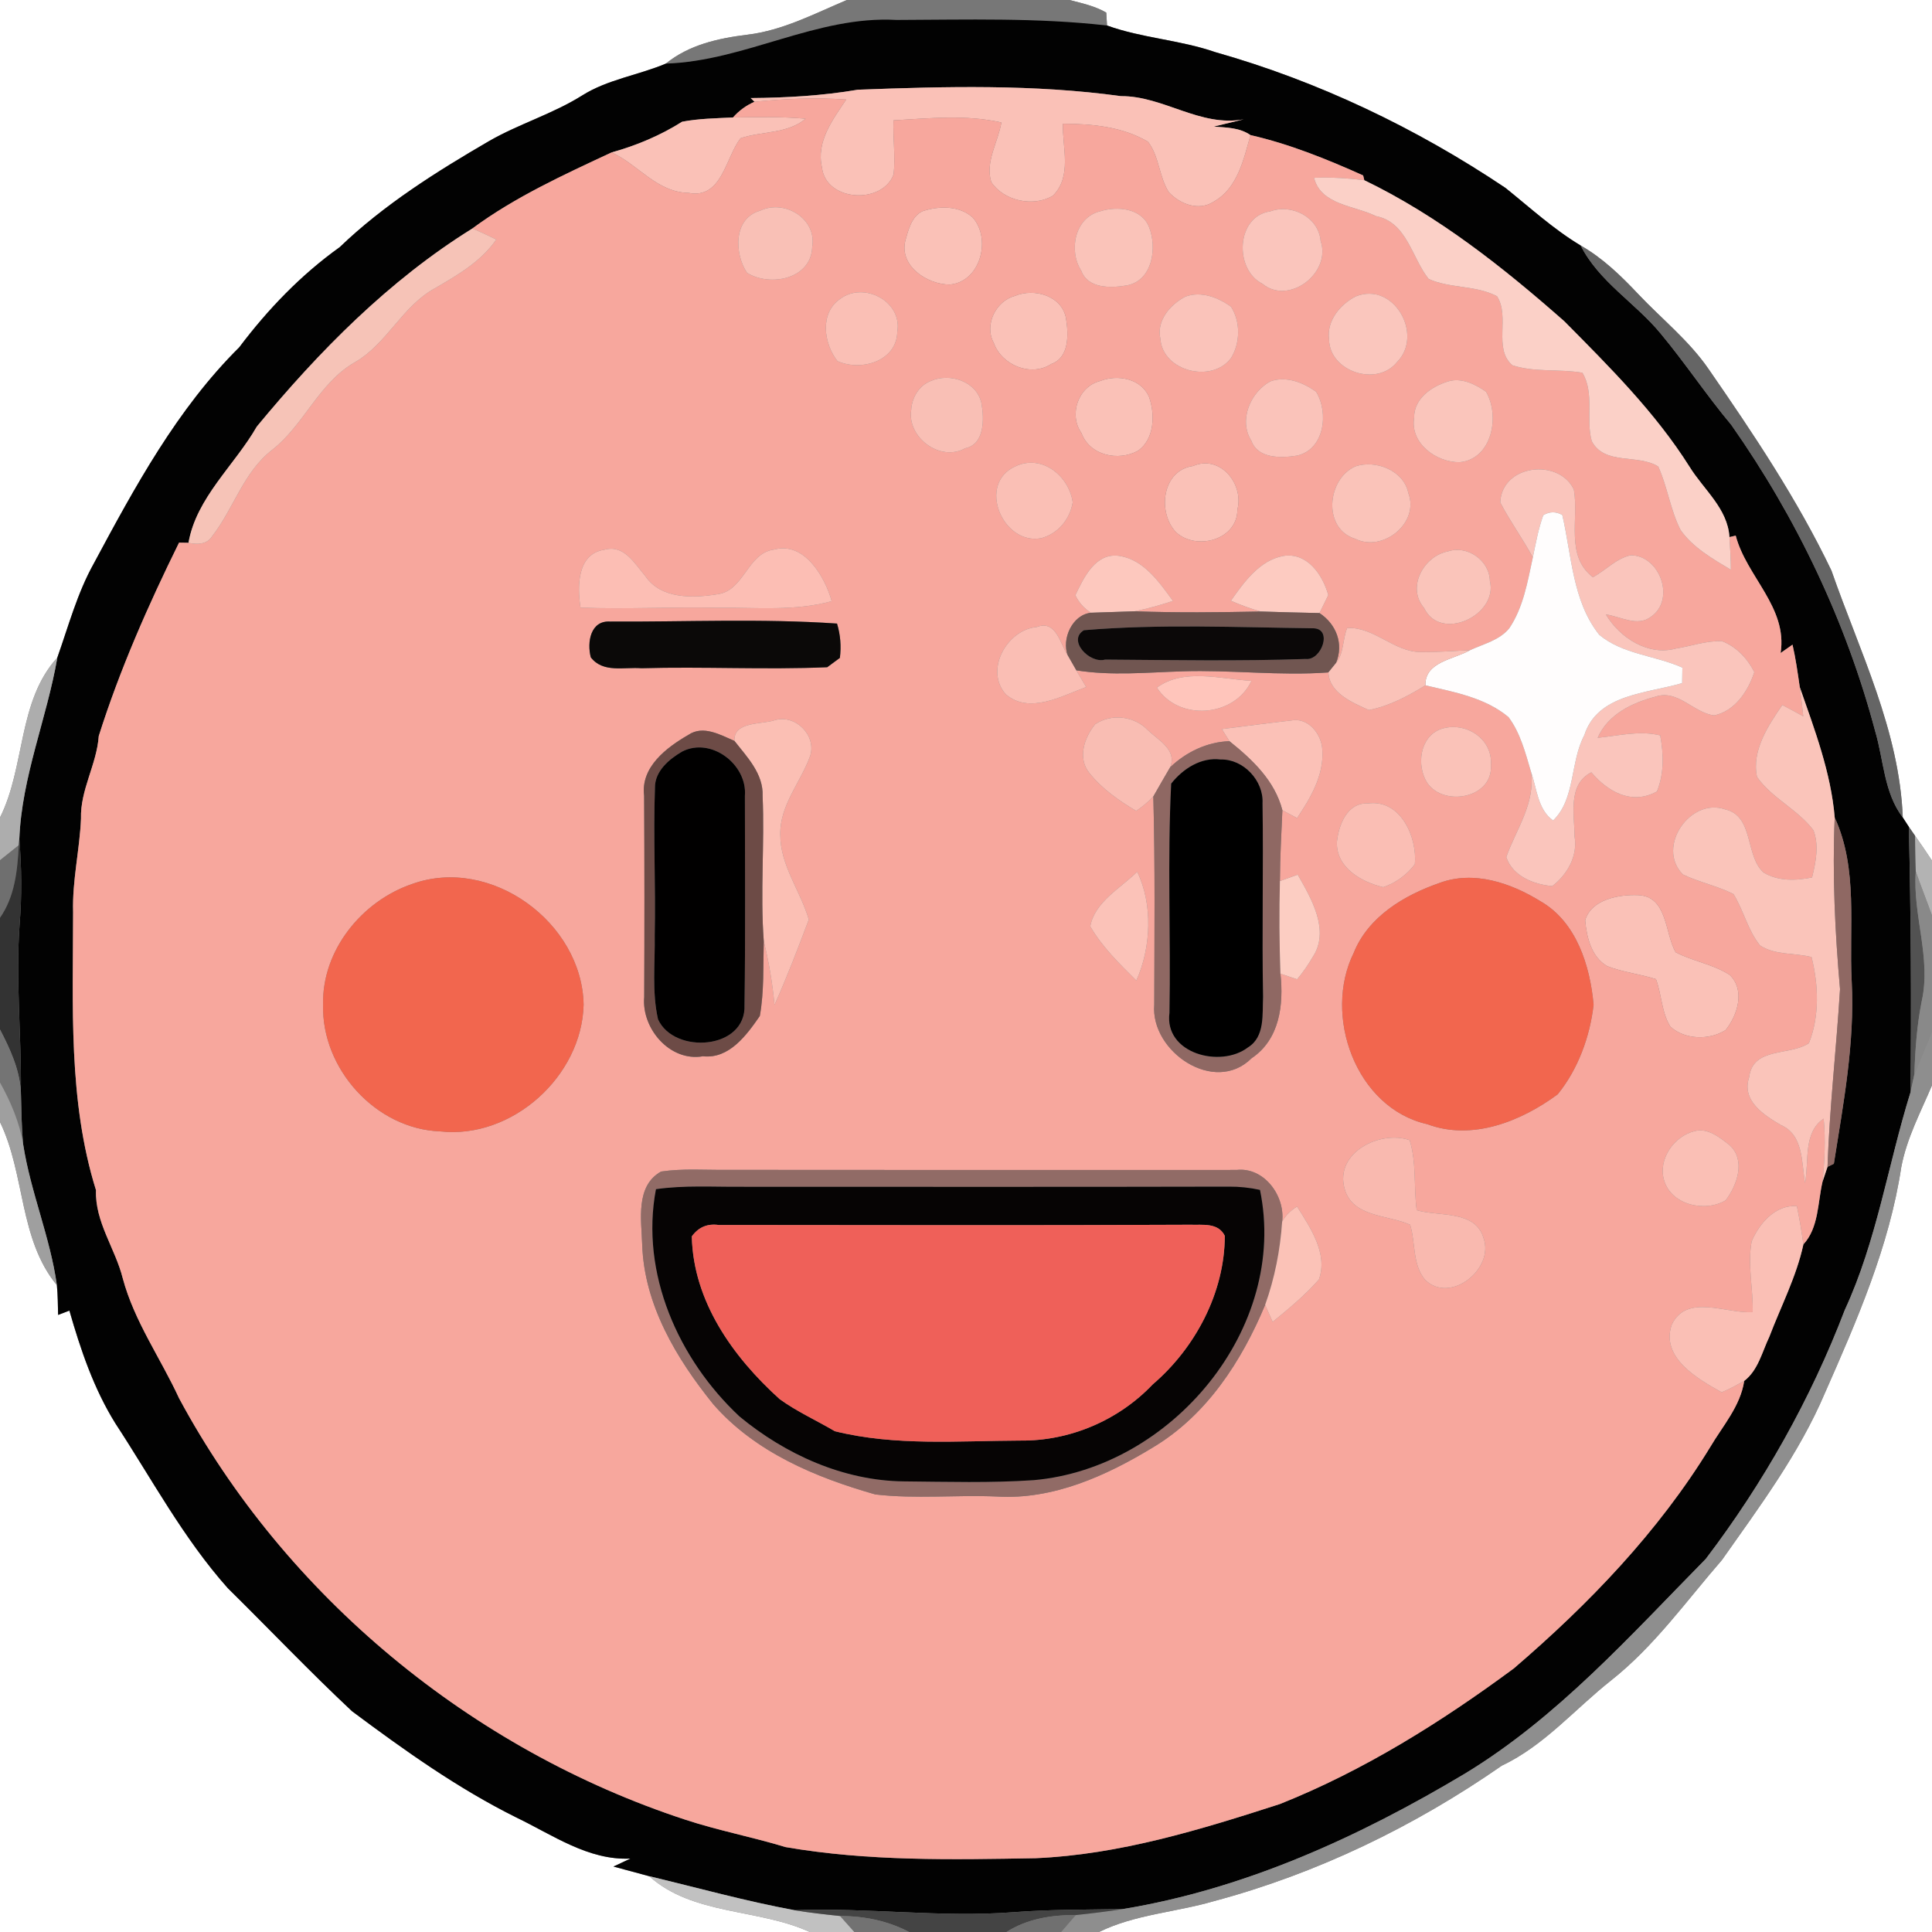 <?xml version="1.0" encoding="UTF-8" ?>
<!DOCTYPE svg PUBLIC "-//W3C//DTD SVG 1.1//EN" "http://www.w3.org/Graphics/SVG/1.1/DTD/svg11.dtd">
<svg width="250pt" height="250pt" viewBox="0 0 250 250" version="1.1" xmlns="http://www.w3.org/2000/svg">
<rect x="0" y="0" width="250" height="250" fill="#808080" stroke="none"/>
<g id="#ffffffff">
<path fill="#ffffff" opacity="1.00" d=" M 0.00 0.00 L 109.58 0.00 C 105.40 1.77 101.29 3.94 96.72 4.49 C 92.96 4.95 89.16 5.79 86.16 8.23 C 82.59 9.74 78.63 10.27 75.32 12.36 C 71.53 14.74 67.18 16.02 63.31 18.24 C 56.45 22.23 49.70 26.47 43.95 31.99 C 38.93 35.58 34.66 40.03 30.96 44.94 C 22.90 52.94 17.45 63.02 12.13 72.93 C 10.00 76.75 8.87 80.99 7.42 85.09 C 2.27 90.75 3.30 99.19 0.00 105.79 L 0.00 0.00 Z" />
<path fill="#ffffff" opacity="1.00" d=" M 138.39 0.00 L 250.00 0.00 L 250.00 111.36 C 249.29 110.27 248.55 109.21 247.81 108.15 C 247.61 107.86 247.20 107.27 247.00 106.98 C 246.81 106.68 246.42 106.08 246.22 105.78 C 245.78 94.51 240.63 84.30 236.99 73.84 C 232.59 64.64 226.89 56.14 221.10 47.77 C 218.57 44.08 215.02 41.27 211.97 38.04 C 209.74 35.67 207.38 33.39 204.54 31.77 C 201.01 29.65 197.99 26.87 194.80 24.31 C 183.27 16.58 170.60 10.52 157.24 6.74 C 152.68 5.16 147.79 4.94 143.25 3.30 C 143.23 2.89 143.18 2.05 143.15 1.63 C 141.69 0.78 140.01 0.42 138.39 0.00 Z" />
<path fill="#ffffff" opacity="1.00" d=" M 246.02 151.05 C 246.72 147.30 248.53 143.91 250.00 140.44 L 250.00 250.00 L 142.21 250.00 C 146.88 247.71 152.14 247.45 157.07 246.01 C 170.40 242.45 183.02 236.34 194.34 228.47 C 199.84 225.87 203.78 221.15 208.48 217.44 C 214.06 213.03 218.19 207.19 222.82 201.86 C 227.69 194.95 232.81 188.09 236.14 180.26 C 240.29 170.85 244.47 161.28 246.02 151.05 Z" />
<path fill="#ffffff" opacity="1.00" d=" M 0.00 145.19 C 3.28 151.95 2.44 160.33 7.36 166.30 C 7.49 167.57 7.48 168.86 7.52 170.15 C 8.00 169.96 8.49 169.78 8.98 169.59 C 10.43 174.65 12.14 179.71 14.94 184.20 C 19.65 191.39 23.73 199.06 29.48 205.51 C 34.85 210.80 40.05 216.28 45.55 221.43 C 52.32 226.48 59.22 231.41 66.81 235.18 C 71.51 237.44 76.14 240.76 81.58 240.50 C 80.86 240.86 80.11 241.17 79.38 241.53 C 80.93 241.94 82.47 242.36 84.01 242.78 C 89.69 247.87 98.12 246.94 104.79 250.00 L 0.00 250.00 L 0.00 145.19 Z" />
</g>
<g id="#777777ff">
<path fill="#777777" opacity="1.00" d=" M 109.58 0.00 L 138.39 0.00 C 140.01 0.42 141.69 0.78 143.15 1.63 C 143.18 2.05 143.23 2.89 143.25 3.30 C 134.21 2.27 125.10 2.55 116.02 2.58 C 105.67 1.99 96.44 7.90 86.16 8.23 C 89.16 5.79 92.96 4.95 96.72 4.49 C 101.29 3.94 105.40 1.77 109.58 0.00 Z" />
</g>
<g id="#020202ff">
<path fill="#020202" opacity="1.00" d=" M 86.16 8.23 C 96.44 7.90 105.67 1.99 116.02 2.58 C 125.10 2.55 134.21 2.27 143.25 3.30 C 147.79 4.94 152.68 5.16 157.24 6.74 C 170.60 10.52 183.27 16.58 194.80 24.31 C 197.99 26.87 201.01 29.65 204.54 31.77 C 206.90 36.45 211.60 39.18 214.86 43.13 C 218.06 46.97 220.82 51.15 224.03 54.98 C 232.47 66.99 238.90 80.46 242.66 94.66 C 243.76 98.38 243.78 102.58 246.22 105.78 C 246.42 106.08 246.81 106.68 247.00 106.98 C 247.28 118.43 247.34 129.88 247.22 141.34 C 244.30 150.71 242.86 160.56 238.71 169.52 C 234.31 181.04 228.19 191.91 220.73 201.72 C 210.96 211.64 201.54 222.25 189.52 229.53 C 175.87 237.69 161.10 244.43 145.31 247.03 C 140.58 247.12 135.84 247.07 131.12 247.44 C 121.68 248.16 112.26 246.81 102.81 247.18 C 96.48 246.01 90.27 244.28 84.01 242.78 C 82.47 242.36 80.93 241.94 79.38 241.53 C 80.11 241.17 80.86 240.86 81.58 240.50 C 76.14 240.76 71.51 237.44 66.81 235.18 C 59.22 231.41 52.32 226.48 45.55 221.43 C 40.05 216.28 34.85 210.80 29.48 205.51 C 23.73 199.06 19.65 191.39 14.94 184.20 C 12.14 179.71 10.43 174.65 8.98 169.59 C 8.49 169.78 8.00 169.96 7.52 170.15 C 7.48 168.86 7.49 167.57 7.36 166.30 C 6.50 160.11 3.96 154.28 3.00 148.10 C 2.78 145.81 2.76 143.50 2.70 141.19 C 2.79 133.99 2.01 126.80 2.54 119.60 C 2.84 115.93 2.80 112.24 2.50 108.57 C 2.81 100.51 6.06 92.98 7.42 85.09 C 8.87 80.99 10.00 76.75 12.13 72.93 C 17.45 63.02 22.90 52.94 30.96 44.94 C 34.66 40.03 38.93 35.58 43.95 31.99 C 49.70 26.47 56.45 22.23 63.31 18.24 C 67.18 16.02 71.53 14.74 75.32 12.36 C 78.63 10.27 82.59 9.74 86.16 8.23 M 97.14 12.69 L 97.63 13.17 C 96.56 13.64 95.63 14.31 94.85 15.20 C 92.65 15.31 90.44 15.34 88.27 15.75 C 85.45 17.53 82.36 18.83 79.15 19.72 C 72.96 22.61 66.64 25.49 61.12 29.57 C 50.33 36.27 41.28 45.45 33.23 55.20 C 30.36 60.21 25.41 64.38 24.39 70.24 C 24.09 70.24 23.48 70.23 23.17 70.22 C 19.19 78.29 15.50 86.64 12.78 95.24 C 12.52 98.93 10.37 102.20 10.48 105.94 C 10.31 109.98 9.34 113.95 9.46 118.01 C 9.46 130.03 8.80 142.42 12.42 154.00 C 12.28 158.15 14.92 161.54 15.89 165.43 C 17.39 171.01 20.78 175.74 23.17 180.93 C 36.97 206.59 61.02 226.40 88.66 235.46 C 92.93 236.87 97.35 237.70 101.64 239.01 C 112.32 240.86 123.20 240.64 134.01 240.45 C 144.88 239.98 155.34 236.76 165.62 233.44 C 176.50 229.10 186.50 222.83 195.89 215.89 C 205.60 207.56 214.60 198.21 221.30 187.25 C 222.93 184.49 225.21 181.95 225.70 178.69 C 227.51 177.30 228.01 174.94 228.95 172.98 C 230.46 169.01 232.46 165.19 233.36 161.02 C 235.35 158.87 235.20 155.63 235.83 152.93 C 235.99 152.44 236.32 151.47 236.48 150.99 L 237.30 150.59 C 238.53 142.79 240.02 134.96 239.61 127.01 C 239.24 119.94 240.47 112.44 237.41 105.79 C 236.93 99.98 234.80 94.39 232.89 88.91 C 232.62 87.07 232.37 85.23 231.95 83.42 C 231.43 83.78 230.92 84.14 230.41 84.50 C 231.33 78.57 226.00 74.63 224.60 69.31 L 223.79 69.50 C 223.56 65.79 220.45 63.36 218.62 60.39 C 214.18 53.35 208.25 47.46 202.43 41.58 C 194.48 34.57 186.12 27.95 176.54 23.32 L 176.39 22.70 C 171.69 20.59 166.84 18.63 161.81 17.48 C 160.40 16.50 158.69 16.51 157.06 16.38 C 158.35 16.07 159.64 15.75 160.94 15.44 C 155.28 16.48 150.56 12.41 145.05 12.44 C 133.79 10.89 122.34 11.18 111.00 11.61 C 106.42 12.39 101.79 12.65 97.14 12.69 Z" />
</g>
<g id="#fac1b7ff">
<path fill="#fac1b7" opacity="1.00" d=" M 97.14 12.69 C 101.79 12.65 106.42 12.39 111.00 11.61 C 122.34 11.18 133.79 10.89 145.05 12.44 C 150.56 12.41 155.28 16.48 160.94 15.44 C 159.64 15.75 158.35 16.07 157.06 16.38 C 158.69 16.51 160.40 16.50 161.81 17.48 C 160.93 20.63 160.14 24.38 157.04 26.10 C 155.12 27.36 152.65 26.40 151.23 24.85 C 149.97 22.84 150.00 20.20 148.55 18.34 C 145.26 16.39 141.29 16.02 137.54 16.01 C 137.46 19.11 138.75 22.82 136.25 25.32 C 133.73 26.83 129.90 26.01 128.27 23.56 C 127.45 20.95 129.15 18.40 129.58 15.85 C 125.02 14.81 120.25 15.31 115.62 15.57 C 115.54 17.90 115.88 20.23 115.64 22.55 C 114.21 26.49 106.84 26.12 106.36 21.65 C 105.59 18.31 107.76 15.48 109.50 12.88 C 105.54 12.60 101.57 12.77 97.63 13.17 L 97.14 12.69 Z" />
<path fill="#fac1b7" opacity="1.00" d=" M 79.15 19.72 C 82.36 18.83 85.45 17.53 88.27 15.75 C 90.44 15.34 92.65 15.31 94.85 15.20 C 97.98 15.15 101.12 15.08 104.25 15.36 C 101.89 17.35 98.60 16.95 95.82 17.89 C 93.87 20.44 93.41 25.78 89.11 24.96 C 84.98 24.88 82.59 21.30 79.15 19.72 Z" />
<path fill="#fac1b7" opacity="1.00" d=" M 119.38 27.33 C 121.47 26.63 124.14 26.58 125.86 28.14 C 128.32 30.89 126.88 36.49 122.89 36.82 C 120.01 36.82 116.38 34.46 117.14 31.18 C 117.53 29.79 117.95 27.99 119.38 27.33 Z" />
<path fill="#fac1b7" opacity="1.00" d=" M 131.36 38.28 C 133.84 37.25 137.42 38.27 137.94 41.19 C 138.27 43.22 138.40 46.27 136.03 47.10 C 133.39 48.82 129.60 47.24 128.59 44.36 C 127.32 42.04 128.86 38.93 131.36 38.28 Z" />
<path fill="#fac1b7" opacity="1.00" d=" M 142.37 49.30 C 144.61 48.41 147.70 48.98 148.70 51.40 C 149.48 53.65 149.39 56.81 147.27 58.32 C 144.72 59.73 141.00 58.95 139.94 56.03 C 138.26 53.67 139.52 49.99 142.37 49.30 Z" />
<path fill="#fac1b7" opacity="1.00" d=" M 154.38 60.30 C 157.88 58.79 160.98 62.60 160.12 65.93 C 160.13 69.90 154.75 71.29 152.16 68.85 C 149.74 66.27 150.38 60.85 154.38 60.30 Z" />
<path fill="#fac1b7" opacity="1.00" d=" M 205.12 119.09 C 205.91 116.38 209.48 115.73 211.95 115.83 C 215.78 115.96 215.40 120.68 216.82 123.22 C 219.07 124.40 221.69 124.76 223.83 126.16 C 225.85 128.13 224.85 131.36 223.29 133.29 C 221.19 134.63 218.03 134.55 216.15 132.85 C 215.00 131.02 215.03 128.70 214.28 126.70 C 212.20 126.03 210.01 125.81 207.98 125.02 C 205.93 123.86 205.31 121.27 205.12 119.09 Z" />
</g>
<g id="#f7a79dff">
<path fill="#f7a79d" opacity="1.00" d=" M 97.63 13.17 C 101.57 12.77 105.54 12.60 109.50 12.88 C 107.76 15.48 105.59 18.31 106.36 21.65 C 106.84 26.12 114.21 26.49 115.64 22.55 C 115.88 20.23 115.54 17.90 115.62 15.57 C 120.25 15.31 125.02 14.81 129.58 15.85 C 129.15 18.40 127.45 20.95 128.27 23.56 C 129.90 26.01 133.73 26.83 136.25 25.32 C 138.75 22.82 137.46 19.11 137.54 16.01 C 141.29 16.02 145.26 16.39 148.55 18.34 C 150.00 20.20 149.97 22.84 151.23 24.85 C 152.65 26.40 155.12 27.36 157.04 26.10 C 160.14 24.38 160.93 20.63 161.81 17.48 C 166.84 18.63 171.69 20.59 176.39 22.70 L 176.54 23.32 C 174.38 23.06 172.21 22.91 170.04 23.01 C 170.91 26.53 175.30 26.60 178.04 27.96 C 182.07 28.75 182.66 33.32 184.87 36.10 C 187.68 37.35 191.01 36.89 193.72 38.34 C 195.43 41.01 193.18 45.12 195.71 47.27 C 198.61 48.21 201.76 47.72 204.76 48.23 C 206.36 50.90 205.17 54.19 205.97 57.08 C 207.64 60.26 211.96 58.70 214.58 60.37 C 215.78 63.02 216.14 65.98 217.47 68.59 C 219.09 70.88 221.62 72.31 223.98 73.73 C 223.97 72.32 223.88 70.91 223.79 69.50 L 224.60 69.31 C 226.00 74.63 231.33 78.57 230.41 84.50 C 230.92 84.14 231.43 83.78 231.95 83.42 C 232.37 85.23 232.62 87.07 232.89 88.91 C 233.06 90.17 233.21 91.43 233.34 92.69 C 232.44 92.19 231.53 91.70 230.63 91.23 C 228.79 93.90 226.63 97.16 227.36 100.54 C 229.31 103.32 232.63 104.73 234.66 107.44 C 235.41 109.41 234.96 111.57 234.48 113.54 C 232.40 113.97 230.08 114.04 228.21 112.91 C 225.78 110.74 227.00 105.60 223.22 104.73 C 218.74 103.16 214.25 109.59 217.76 113.15 C 219.87 114.17 222.21 114.63 224.31 115.69 C 225.63 117.81 226.16 120.38 227.75 122.34 C 229.69 123.62 232.22 123.28 234.41 123.84 C 235.32 127.45 235.47 131.49 234.07 134.99 C 231.56 136.66 226.84 135.43 226.34 139.38 C 225.33 142.43 228.22 144.28 230.45 145.58 C 233.38 146.85 233.11 150.42 233.57 153.07 C 234.11 150.30 233.30 146.55 235.98 144.75 C 236.24 147.47 236.11 150.21 235.83 152.93 C 235.20 155.63 235.35 158.87 233.36 161.02 C 233.12 159.36 232.87 157.70 232.51 156.07 C 229.73 155.87 227.65 158.31 226.66 160.64 C 226.11 163.67 226.86 166.74 226.80 169.79 C 223.38 170.02 218.22 167.32 216.31 171.45 C 214.89 175.70 219.67 178.42 222.78 180.16 C 223.80 179.76 224.74 179.21 225.70 178.69 C 225.21 181.95 222.93 184.49 221.30 187.25 C 214.60 198.21 205.60 207.56 195.89 215.89 C 186.50 222.83 176.50 229.10 165.62 233.44 C 155.34 236.76 144.88 239.98 134.01 240.45 C 123.20 240.64 112.32 240.86 101.64 239.01 C 97.35 237.70 92.93 236.87 88.66 235.46 C 61.02 226.40 36.97 206.59 23.17 180.93 C 20.78 175.74 17.39 171.01 15.89 165.43 C 14.92 161.54 12.28 158.15 12.42 154.00 C 8.80 142.42 9.46 130.03 9.46 118.01 C 9.34 113.95 10.31 109.98 10.48 105.94 C 10.37 102.20 12.52 98.93 12.78 95.24 C 15.50 86.64 19.19 78.29 23.17 70.22 C 23.48 70.23 24.09 70.24 24.39 70.24 C 25.50 70.48 26.78 70.47 27.45 69.39 C 30.25 65.80 31.50 61.08 35.22 58.21 C 39.37 54.96 41.25 49.56 45.91 46.88 C 50.10 44.48 52.04 39.61 56.28 37.30 C 59.21 35.60 62.25 33.84 64.22 30.99 C 63.20 30.49 62.17 30.01 61.12 29.57 C 66.64 25.49 72.96 22.61 79.15 19.72 C 82.59 21.30 84.98 24.88 89.11 24.96 C 93.41 25.78 93.87 20.44 95.82 17.89 C 98.60 16.95 101.89 17.35 104.25 15.36 C 101.12 15.08 97.98 15.15 94.85 15.20 C 95.63 14.31 96.56 13.64 97.63 13.17 M 98.37 27.26 C 94.88 28.24 95.00 32.78 96.66 35.30 C 99.64 37.16 104.99 36.11 105.10 31.95 C 105.72 28.29 101.53 25.76 98.37 27.26 M 119.38 27.33 C 117.95 27.99 117.53 29.79 117.14 31.18 C 116.38 34.46 120.01 36.82 122.89 36.82 C 126.88 36.49 128.32 30.89 125.86 28.14 C 124.14 26.58 121.47 26.63 119.38 27.33 M 142.37 27.34 C 139.07 28.12 138.24 32.44 139.92 35.04 C 140.78 37.38 143.78 37.28 145.81 36.93 C 149.15 36.31 149.75 32.07 148.69 29.39 C 147.72 26.93 144.58 26.64 142.37 27.34 M 164.38 27.35 C 159.93 27.97 159.68 34.88 163.36 36.72 C 166.79 39.55 172.31 35.30 170.89 31.18 C 170.63 28.10 167.15 26.33 164.38 27.35 M 108.73 38.67 C 106.03 40.51 106.58 44.45 108.37 46.73 C 111.40 48.08 116.02 46.77 116.11 42.95 C 116.80 38.99 111.78 36.39 108.73 38.67 M 131.36 38.28 C 128.86 38.93 127.32 42.04 128.59 44.36 C 129.60 47.24 133.39 48.82 136.03 47.10 C 138.40 46.27 138.27 43.22 137.94 41.19 C 137.42 38.27 133.84 37.25 131.36 38.28 M 153.42 38.37 C 151.46 39.37 149.62 41.47 150.15 43.83 C 150.45 48.10 156.91 49.64 159.32 46.29 C 160.50 44.35 160.53 41.62 159.30 39.70 C 157.66 38.49 155.43 37.64 153.42 38.37 M 175.42 38.36 C 173.40 39.41 171.64 41.53 171.98 43.93 C 172.03 48.09 178.19 50.10 180.78 46.84 C 184.26 43.32 180.35 36.36 175.42 38.36 M 120.42 49.31 C 118.90 49.90 117.99 51.48 117.91 53.05 C 117.36 56.60 121.67 59.81 124.88 58.01 C 127.44 57.49 127.36 54.20 127.00 52.18 C 126.39 49.33 122.89 48.20 120.42 49.31 M 142.37 49.30 C 139.52 49.99 138.26 53.67 139.94 56.03 C 141.00 58.95 144.72 59.73 147.27 58.32 C 149.39 56.81 149.48 53.65 148.70 51.40 C 147.70 48.98 144.61 48.41 142.37 49.30 M 164.41 49.34 C 161.82 50.71 160.24 54.37 161.92 57.02 C 162.76 59.38 165.78 59.28 167.81 58.96 C 171.40 58.18 171.97 53.40 170.30 50.69 C 168.65 49.50 166.43 48.62 164.41 49.34 M 187.37 49.36 C 185.24 50.01 182.95 51.58 182.99 54.06 C 182.44 57.38 185.88 59.85 188.89 59.81 C 193.09 59.40 194.12 53.80 192.29 50.69 C 190.90 49.71 189.09 48.82 187.37 49.36 M 131.42 60.33 C 126.37 62.58 129.73 70.53 134.69 69.65 C 136.87 69.10 138.46 67.19 138.81 65.00 C 138.33 61.59 134.84 58.74 131.42 60.33 M 154.38 60.30 C 150.38 60.85 149.74 66.27 152.16 68.85 C 154.75 71.29 160.13 69.90 160.12 65.93 C 160.98 62.60 157.88 58.79 154.38 60.30 M 175.41 60.34 C 171.69 61.96 171.12 68.43 175.37 69.72 C 178.98 71.51 183.71 67.63 182.24 63.81 C 181.66 60.89 178.05 59.47 175.41 60.34 M 194.13 65.01 C 195.40 67.46 197.04 69.70 198.35 72.13 C 197.67 75.27 197.13 78.58 195.30 81.30 C 194.03 82.86 191.95 83.33 190.21 84.14 C 188.04 84.22 185.88 84.42 183.72 84.37 C 180.32 84.30 177.72 81.06 174.32 81.27 C 173.72 82.74 173.91 84.54 172.88 85.80 C 173.90 83.33 172.93 80.77 170.74 79.33 C 171.03 78.75 171.60 77.59 171.88 77.00 C 171.16 74.40 169.16 71.44 166.06 71.94 C 162.99 72.50 160.97 75.33 159.28 77.74 C 160.54 78.28 161.82 78.77 163.15 79.13 C 157.70 79.24 152.26 79.30 146.82 79.10 C 148.50 78.77 150.15 78.29 151.78 77.76 C 150.04 75.37 148.04 72.47 144.94 71.95 C 141.80 71.41 140.27 74.68 139.15 77.02 C 139.60 77.96 140.27 78.72 141.17 79.29 C 138.74 79.55 137.35 82.69 138.17 84.83 C 137.18 83.30 136.67 80.18 134.17 81.13 C 130.28 81.48 127.37 86.73 130.15 89.84 C 133.19 92.46 137.37 90.07 140.55 88.90 C 140.13 88.17 139.70 87.45 139.26 86.74 C 143.81 87.47 148.43 87.01 153.00 86.87 C 159.30 86.66 165.60 87.48 171.90 87.01 C 172.00 89.68 175.02 90.93 177.13 91.88 C 179.75 91.37 182.20 90.07 184.45 88.68 C 188.17 89.56 192.17 90.26 195.20 92.79 C 196.74 94.85 197.38 97.40 198.10 99.83 C 198.71 103.96 196.20 107.26 194.91 110.91 C 195.74 113.39 198.46 114.44 200.86 114.66 C 202.81 113.17 204.18 110.77 203.75 108.25 C 203.74 105.44 202.82 101.49 205.92 99.94 C 208.06 102.46 211.16 104.22 214.41 102.41 C 215.35 100.12 215.28 97.56 214.83 95.16 C 212.15 94.49 209.42 95.21 206.74 95.47 C 208.05 92.45 211.20 90.93 214.22 90.15 C 217.10 89.15 219.16 92.27 221.82 92.57 C 224.51 92.01 226.21 89.42 227.01 86.97 C 226.13 85.22 224.69 83.69 222.84 82.97 C 220.81 82.88 218.85 83.61 216.86 83.92 C 213.28 84.91 209.59 82.53 207.80 79.51 C 209.71 79.77 211.88 81.17 213.66 79.79 C 216.83 77.58 214.81 71.87 211.02 71.85 C 209.14 72.25 207.78 73.80 206.12 74.69 C 202.53 71.94 204.32 67.16 203.66 63.36 C 201.73 59.25 194.33 60.09 194.13 65.01 M 75.12 78.63 C 81.07 78.85 87.03 78.52 92.98 78.65 C 97.86 78.59 102.86 79.12 107.62 77.79 C 106.79 74.76 104.13 70.03 100.18 71.11 C 96.71 71.54 96.32 76.43 92.86 76.89 C 89.68 77.41 85.53 77.54 83.50 74.54 C 82.12 72.93 80.74 70.40 78.19 71.14 C 74.67 71.66 74.68 75.91 75.12 78.63 M 187.36 71.35 C 184.22 71.96 181.99 75.99 184.27 78.66 C 186.39 83.15 193.90 79.59 192.79 75.17 C 192.74 72.51 189.86 70.51 187.36 71.35 M 76.45 85.06 C 78.03 87.12 80.77 86.29 82.99 86.47 C 91.01 86.24 99.03 86.68 107.04 86.34 C 107.45 86.03 108.27 85.43 108.68 85.13 C 108.87 83.62 108.75 82.14 108.31 80.69 C 98.56 80.02 88.74 80.48 78.96 80.43 C 76.40 80.26 75.94 83.12 76.45 85.06 M 149.70 88.98 C 152.54 93.38 159.75 92.80 161.94 88.10 C 157.96 87.87 153.15 86.43 149.70 88.98 M 95.03 95.87 C 93.21 95.09 90.99 93.80 89.08 95.09 C 86.24 96.73 82.88 99.26 83.35 102.97 C 83.40 111.65 83.40 120.34 83.36 129.02 C 83.00 133.10 86.70 137.43 90.97 136.68 C 94.36 137.05 96.62 133.93 98.32 131.47 C 98.89 128.28 98.74 125.01 98.83 121.78 C 99.50 124.49 99.96 127.24 100.22 130.03 C 101.85 126.41 103.26 122.70 104.66 118.99 C 103.58 115.28 100.96 112.00 100.97 108.00 C 100.89 104.19 103.61 101.23 104.84 97.81 C 105.67 95.14 102.91 92.38 100.23 93.20 C 98.50 93.77 94.94 93.32 95.03 95.87 M 141.71 93.72 C 140.31 95.44 139.41 98.07 140.95 100.01 C 142.58 102.06 144.78 103.60 147.02 104.93 C 147.83 104.39 148.57 103.77 149.24 103.06 C 149.48 112.05 149.38 121.04 149.36 130.02 C 148.86 136.06 157.15 141.73 161.95 136.94 C 165.60 134.50 166.12 130.01 165.69 125.99 C 166.23 126.18 167.30 126.54 167.84 126.72 C 168.59 125.84 169.26 124.87 169.84 123.87 C 172.15 120.43 169.69 116.28 167.92 113.18 C 167.35 113.39 166.20 113.80 165.62 114.01 C 165.63 110.95 165.81 107.89 165.94 104.84 C 166.41 105.09 167.36 105.60 167.84 105.86 C 169.58 103.27 171.33 100.31 171.11 97.07 C 171.05 95.03 169.29 92.78 167.07 93.23 C 164.08 93.57 161.09 93.97 158.11 94.34 C 158.35 94.73 158.84 95.51 159.09 95.91 C 156.20 96.00 153.49 97.31 151.42 99.28 C 152.35 97.04 149.89 95.78 148.55 94.50 C 146.81 92.65 143.81 92.29 141.71 93.72 M 186.42 94.35 C 183.71 95.35 183.27 99.05 184.67 101.28 C 186.80 104.46 193.21 103.29 192.92 99.02 C 193.20 95.53 189.54 93.27 186.42 94.35 M 172.99 109.00 C 172.91 112.30 176.19 114.14 178.99 114.80 C 180.61 114.25 182.05 113.20 183.08 111.83 C 183.41 108.33 181.24 103.42 177.06 103.96 C 174.32 103.81 173.21 106.75 172.99 109.00 M 141.08 119.87 C 142.62 122.54 144.87 124.72 147.04 126.88 C 148.96 122.64 149.20 117.00 147.15 112.81 C 144.99 114.93 141.65 116.72 141.08 119.87 M 53.35 114.38 C 46.84 116.58 41.64 122.98 41.81 130.00 C 41.58 138.29 48.63 146.10 56.96 146.40 C 66.26 147.44 75.30 139.28 75.52 130.00 C 75.32 119.37 63.52 110.73 53.35 114.38 M 186.31 114.24 C 181.72 115.83 177.06 118.59 175.17 123.30 C 171.17 131.39 175.43 143.39 184.69 145.47 C 190.52 147.65 196.84 145.09 201.56 141.61 C 204.20 138.36 205.74 134.15 206.21 130.01 C 205.76 124.99 204.00 119.31 199.37 116.64 C 195.54 114.27 190.75 112.61 186.31 114.24 M 205.12 119.09 C 205.31 121.27 205.93 123.86 207.98 125.02 C 210.01 125.81 212.20 126.03 214.28 126.70 C 215.03 128.70 215.00 131.02 216.15 132.85 C 218.03 134.55 221.19 134.63 223.29 133.29 C 224.85 131.36 225.85 128.13 223.83 126.16 C 221.69 124.76 219.07 124.40 216.82 123.22 C 215.40 120.68 215.78 115.96 211.95 115.83 C 209.48 115.73 205.91 116.38 205.12 119.09 M 219.31 146.36 C 216.65 146.99 214.55 149.95 215.31 152.65 C 216.19 155.91 220.61 156.93 223.30 155.32 C 224.79 153.36 225.94 150.10 223.79 148.17 C 222.57 147.20 220.96 145.91 219.31 146.36 M 173.99 153.82 C 175.01 157.54 179.59 157.18 182.47 158.48 C 183.19 160.82 182.75 163.66 184.42 165.62 C 187.66 168.79 193.43 164.19 191.96 160.18 C 190.90 156.56 186.19 157.44 183.32 156.60 C 182.92 153.59 183.32 150.47 182.41 147.54 C 178.61 146.19 172.67 149.15 173.99 153.82 M 85.54 151.60 C 82.20 153.47 83.00 157.87 83.10 161.05 C 83.36 168.85 87.52 175.79 92.29 181.70 C 97.68 187.90 105.55 191.19 113.27 193.38 C 118.49 193.99 123.77 193.42 129.02 193.65 C 136.26 194.09 143.18 190.96 149.23 187.27 C 156.15 183.12 160.66 176.15 163.71 168.85 C 163.95 169.40 164.44 170.50 164.68 171.05 C 166.77 169.34 168.88 167.60 170.67 165.56 C 171.86 162.21 169.56 158.87 167.84 156.13 C 167.02 156.62 166.37 157.27 165.91 158.08 C 166.31 154.74 163.58 151.00 160.02 151.39 C 138.01 151.39 116.01 151.41 94.00 151.38 C 91.18 151.41 88.34 151.18 85.54 151.60 Z" />
</g>
<g id="#fbd0c7ff">
<path fill="#fbd0c7" opacity="1.00" d=" M 170.04 23.01 C 172.21 22.91 174.38 23.06 176.54 23.32 C 186.12 27.95 194.48 34.57 202.43 41.58 C 208.25 47.46 214.18 53.35 218.62 60.39 C 220.45 63.36 223.56 65.79 223.79 69.50 C 223.88 70.91 223.97 72.32 223.98 73.73 C 221.62 72.31 219.09 70.88 217.47 68.59 C 216.14 65.98 215.78 63.02 214.58 60.37 C 211.96 58.70 207.64 60.26 205.97 57.08 C 205.17 54.19 206.36 50.90 204.76 48.23 C 201.76 47.72 198.61 48.21 195.71 47.27 C 193.18 45.12 195.43 41.01 193.72 38.34 C 191.01 36.89 187.68 37.35 184.87 36.10 C 182.66 33.32 182.07 28.75 178.04 27.96 C 175.30 26.60 170.91 26.53 170.04 23.01 Z" />
</g>
<g id="#f9c0b6ff">
<path fill="#f9c0b6" opacity="1.00" d=" M 98.37 27.26 C 101.53 25.76 105.72 28.29 105.10 31.95 C 104.99 36.11 99.64 37.16 96.66 35.30 C 95.00 32.78 94.88 28.24 98.37 27.26 Z" />
</g>
<g id="#fac3b9ff">
<path fill="#fac3b9" opacity="1.00" d=" M 142.37 27.34 C 144.58 26.64 147.72 26.93 148.69 29.39 C 149.75 32.07 149.15 36.31 145.81 36.93 C 143.78 37.28 140.78 37.38 139.92 35.04 C 138.24 32.44 139.07 28.12 142.37 27.34 Z" />
<path fill="#fac3b9" opacity="1.00" d=" M 175.41 60.34 C 178.05 59.47 181.66 60.89 182.24 63.81 C 183.71 67.63 178.98 71.51 175.37 69.72 C 171.12 68.43 171.69 61.96 175.41 60.34 Z" />
</g>
<g id="#fac5bcff">
<path fill="#fac5bc" opacity="1.00" d=" M 164.38 27.35 C 167.15 26.33 170.63 28.10 170.89 31.18 C 172.31 35.30 166.79 39.55 163.36 36.72 C 159.68 34.88 159.93 27.97 164.38 27.35 Z" />
<path fill="#fac5bc" opacity="1.00" d=" M 194.13 65.01 C 194.33 60.09 201.73 59.25 203.66 63.36 C 204.32 67.16 202.53 71.94 206.12 74.69 C 207.78 73.80 209.14 72.25 211.02 71.85 C 214.81 71.87 216.83 77.58 213.66 79.79 C 211.88 81.17 209.71 79.77 207.80 79.51 C 209.59 82.53 213.28 84.91 216.86 83.92 C 218.85 83.61 220.81 82.88 222.84 82.97 C 224.69 83.69 226.13 85.22 227.01 86.97 C 226.21 89.42 224.51 92.01 221.82 92.57 C 219.16 92.27 217.10 89.15 214.22 90.15 C 211.20 90.93 208.05 92.45 206.74 95.47 C 209.42 95.21 212.15 94.49 214.83 95.16 C 215.28 97.56 215.35 100.12 214.41 102.41 C 211.16 104.22 208.06 102.46 205.92 99.94 C 202.82 101.49 203.74 105.44 203.75 108.25 C 204.18 110.77 202.81 113.17 200.86 114.66 C 198.46 114.44 195.74 113.39 194.91 110.91 C 196.20 107.26 198.71 103.96 198.10 99.83 C 198.87 101.99 198.95 104.72 200.97 106.17 C 203.87 103.39 203.16 98.61 205.01 95.13 C 206.73 89.77 213.17 89.74 217.67 88.39 C 217.67 87.89 217.69 86.89 217.70 86.39 C 214.19 84.81 209.97 84.68 206.94 82.14 C 203.46 77.76 203.38 71.87 202.16 66.64 C 201.33 66.17 200.51 66.18 199.70 66.67 C 199.06 68.44 198.73 70.29 198.35 72.13 C 197.04 69.70 195.40 67.46 194.13 65.01 Z" />
</g>
<g id="#f6c3b7ff">
<path fill="#f6c3b7" opacity="1.00" d=" M 33.23 55.20 C 41.28 45.45 50.33 36.27 61.12 29.57 C 62.17 30.01 63.20 30.49 64.22 30.99 C 62.25 33.84 59.21 35.60 56.28 37.30 C 52.04 39.61 50.10 44.48 45.91 46.88 C 41.25 49.56 39.37 54.96 35.22 58.21 C 31.50 61.08 30.25 65.80 27.45 69.39 C 26.78 70.47 25.50 70.48 24.39 70.24 C 25.41 64.38 30.36 60.21 33.23 55.20 Z" />
</g>
<g id="#656565ff">
<path fill="#656565" opacity="1.00" d=" M 214.86 43.13 C 211.60 39.18 206.90 36.45 204.54 31.77 C 207.38 33.39 209.74 35.67 211.97 38.04 C 215.02 41.27 218.57 44.08 221.10 47.77 C 226.89 56.14 232.59 64.64 236.99 73.84 C 240.63 84.30 245.78 94.51 246.22 105.78 C 243.78 102.58 243.76 98.38 242.66 94.66 C 238.90 80.46 232.47 66.99 224.03 54.98 C 220.82 51.15 218.06 46.97 214.86 43.13 Z" />
</g>
<g id="#fabfb5ff">
<path fill="#fabfb5" opacity="1.00" d=" M 108.73 38.67 C 111.78 36.39 116.80 38.99 116.11 42.95 C 116.02 46.77 111.40 48.08 108.37 46.73 C 106.58 44.45 106.03 40.51 108.73 38.67 Z" />
<path fill="#fabfb5" opacity="1.00" d=" M 131.42 60.33 C 134.84 58.74 138.33 61.59 138.81 65.00 C 138.46 67.19 136.87 69.10 134.69 69.65 C 129.73 70.53 126.37 62.58 131.42 60.33 Z" />
<path fill="#fabfb5" opacity="1.00" d=" M 219.31 146.36 C 220.96 145.91 222.57 147.20 223.79 148.17 C 225.94 150.10 224.79 153.36 223.30 155.32 C 220.61 156.93 216.19 155.91 215.31 152.65 C 214.55 149.95 216.65 146.99 219.31 146.36 Z" />
<path fill="#fabfb5" opacity="1.00" d=" M 226.66 160.64 C 227.65 158.31 229.73 155.87 232.51 156.07 C 232.87 157.70 233.12 159.36 233.36 161.02 C 232.46 165.19 230.46 169.01 228.95 172.98 C 228.01 174.94 227.51 177.30 225.70 178.69 C 224.74 179.21 223.80 179.76 222.78 180.16 C 219.67 178.42 214.89 175.70 216.31 171.45 C 218.22 167.32 223.38 170.02 226.80 169.79 C 226.86 166.74 226.11 163.67 226.66 160.64 Z" />
</g>
<g id="#fac3baff">
<path fill="#fac3ba" opacity="1.00" d=" M 153.42 38.37 C 155.43 37.64 157.66 38.49 159.30 39.70 C 160.53 41.62 160.50 44.35 159.32 46.29 C 156.91 49.64 150.45 48.10 150.15 43.83 C 149.62 41.47 151.46 39.37 153.42 38.37 Z" />
<path fill="#fac3ba" opacity="1.00" d=" M 164.41 49.34 C 166.43 48.62 168.65 49.50 170.30 50.69 C 171.97 53.40 171.40 58.18 167.81 58.96 C 165.78 59.28 162.76 59.38 161.92 57.02 C 160.24 54.37 161.82 50.71 164.41 49.34 Z" />
</g>
<g id="#fac6bdff">
<path fill="#fac6bd" opacity="1.00" d=" M 175.42 38.36 C 180.35 36.36 184.26 43.32 180.78 46.84 C 178.19 50.10 172.03 48.09 171.98 43.93 C 171.64 41.53 173.40 39.41 175.42 38.36 Z" />
</g>
<g id="#f9bfb5ff">
<path fill="#f9bfb5" opacity="1.00" d=" M 120.42 49.31 C 122.89 48.20 126.39 49.33 127.00 52.18 C 127.36 54.20 127.44 57.49 124.88 58.01 C 121.67 59.81 117.36 56.60 117.91 53.05 C 117.99 51.48 118.90 49.90 120.42 49.31 Z" />
</g>
<g id="#fac5bbff">
<path fill="#fac5bb" opacity="1.00" d=" M 187.37 49.36 C 189.09 48.82 190.90 49.71 192.29 50.69 C 194.12 53.80 193.09 59.40 188.89 59.81 C 185.88 59.85 182.44 57.38 182.99 54.06 C 182.95 51.58 185.24 50.01 187.37 49.36 Z" />
</g>
<g id="#fffdfdff">
<path fill="#fffdfd" opacity="1.00" d=" M 199.70 66.67 C 200.51 66.18 201.33 66.17 202.16 66.64 C 203.38 71.87 203.46 77.76 206.94 82.14 C 209.97 84.68 214.19 84.81 217.70 86.39 C 217.69 86.89 217.67 87.89 217.67 88.39 C 213.17 89.74 206.73 89.77 205.01 95.13 C 203.16 98.61 203.87 103.39 200.97 106.17 C 198.95 104.72 198.87 101.99 198.10 99.83 C 197.38 97.40 196.74 94.85 195.20 92.79 C 192.17 90.26 188.17 89.56 184.45 88.68 C 184.35 85.63 188.16 85.32 190.21 84.14 C 191.95 83.33 194.03 82.86 195.30 81.30 C 197.13 78.58 197.67 75.27 198.35 72.13 C 198.73 70.29 199.06 68.44 199.70 66.67 Z" />
</g>
<g id="#fcbeb4ff">
<path fill="#fcbeb4" opacity="1.00" d=" M 75.12 78.63 C 74.68 75.91 74.67 71.66 78.19 71.14 C 80.74 70.40 82.12 72.93 83.50 74.54 C 85.53 77.54 89.68 77.41 92.86 76.89 C 96.32 76.43 96.71 71.54 100.18 71.11 C 104.13 70.03 106.79 74.76 107.62 77.79 C 102.86 79.12 97.86 78.59 92.98 78.65 C 87.03 78.52 81.07 78.85 75.12 78.63 Z" />
</g>
<g id="#fac4baff">
<path fill="#fac4ba" opacity="1.00" d=" M 187.36 71.35 C 189.86 70.51 192.74 72.51 192.79 75.17 C 193.90 79.59 186.39 83.15 184.27 78.66 C 181.99 75.99 184.22 71.96 187.36 71.35 Z" />
<path fill="#fac4ba" opacity="1.00" d=" M 232.89 88.91 C 234.80 94.39 236.93 99.98 237.41 105.79 C 237.09 113.21 237.45 120.62 238.10 128.00 C 237.63 135.66 236.74 143.31 236.48 150.99 C 236.32 151.47 235.99 152.44 235.83 152.93 C 236.11 150.21 236.24 147.47 235.98 144.75 C 233.30 146.55 234.11 150.30 233.57 153.07 C 233.11 150.42 233.38 146.85 230.45 145.58 C 228.22 144.28 225.33 142.43 226.34 139.38 C 226.84 135.43 231.56 136.66 234.07 134.99 C 235.47 131.49 235.32 127.45 234.41 123.84 C 232.22 123.28 229.69 123.62 227.75 122.34 C 226.16 120.38 225.63 117.81 224.31 115.69 C 222.21 114.63 219.87 114.17 217.76 113.15 C 214.25 109.59 218.74 103.16 223.22 104.73 C 227.00 105.60 225.78 110.74 228.21 112.91 C 230.08 114.04 232.40 113.97 234.48 113.54 C 234.96 111.57 235.41 109.41 234.66 107.44 C 232.63 104.73 229.31 103.32 227.36 100.54 C 226.63 97.16 228.79 93.90 230.63 91.23 C 231.53 91.70 232.44 92.19 233.34 92.69 C 233.21 91.43 233.06 90.17 232.89 88.91 Z" />
</g>
<g id="#fdc8beff">
<path fill="#fdc8be" opacity="1.00" d=" M 139.15 77.02 C 140.27 74.68 141.80 71.41 144.94 71.95 C 148.04 72.47 150.04 75.37 151.78 77.76 C 150.15 78.29 148.50 78.77 146.82 79.10 C 144.93 79.17 143.05 79.23 141.17 79.29 C 140.27 78.72 139.60 77.96 139.15 77.02 Z" />
</g>
<g id="#fdcbc1ff">
<path fill="#fdcbc1" opacity="1.00" d=" M 159.28 77.74 C 160.97 75.33 162.99 72.50 166.06 71.94 C 169.16 71.44 171.16 74.40 171.88 77.00 C 171.60 77.59 171.03 78.75 170.74 79.33 C 168.21 79.27 165.68 79.22 163.15 79.13 C 161.82 78.77 160.54 78.28 159.28 77.74 Z" />
</g>
<g id="#715651ff">
<path fill="#715651" opacity="1.00" d=" M 138.17 84.83 C 137.35 82.69 138.74 79.55 141.17 79.29 C 143.05 79.23 144.93 79.17 146.82 79.10 C 152.26 79.30 157.70 79.24 163.15 79.13 C 165.68 79.22 168.21 79.27 170.74 79.33 C 172.93 80.77 173.90 83.33 172.88 85.80 C 172.63 86.11 172.14 86.71 171.90 87.01 C 165.60 87.48 159.30 86.66 153.00 86.87 C 148.43 87.01 143.81 87.47 139.26 86.74 C 138.99 86.26 138.44 85.31 138.17 84.83 M 140.26 81.55 C 138.08 82.85 140.99 85.92 143.00 85.35 C 151.64 85.41 160.32 85.57 168.96 85.27 C 170.99 85.51 172.51 81.33 169.93 81.30 C 160.06 81.18 150.10 80.72 140.26 81.55 Z" />
</g>
<g id="#0b0908ff">
<path fill="#0b0908" opacity="1.00" d=" M 76.45 85.06 C 75.94 83.12 76.40 80.26 78.96 80.43 C 88.74 80.48 98.56 80.02 108.31 80.69 C 108.75 82.14 108.87 83.62 108.68 85.13 C 108.27 85.43 107.45 86.03 107.04 86.34 C 99.03 86.68 91.01 86.24 82.99 86.47 C 80.77 86.29 78.03 87.12 76.45 85.06 Z" />
</g>
<g id="#fabeb4ff">
<path fill="#fabeb4" opacity="1.00" d=" M 130.15 89.84 C 127.37 86.73 130.28 81.48 134.17 81.13 C 136.67 80.18 137.18 83.30 138.17 84.83 C 138.44 85.31 138.99 86.26 139.26 86.74 C 139.70 87.45 140.13 88.17 140.55 88.90 C 137.37 90.07 133.19 92.46 130.15 89.84 Z" />
<path fill="#fabeb4" opacity="1.00" d=" M 172.99 109.00 C 173.21 106.75 174.32 103.81 177.06 103.96 C 181.24 103.42 183.41 108.33 183.08 111.83 C 182.05 113.20 180.61 114.25 178.99 114.80 C 176.19 114.14 172.91 112.30 172.99 109.00 Z" />
</g>
<g id="#0b0808ff">
<path fill="#0b0808" opacity="1.00" d=" M 140.26 81.55 C 150.10 80.72 160.06 81.18 169.93 81.30 C 172.51 81.33 170.99 85.51 168.96 85.27 C 160.32 85.57 151.64 85.41 143.00 85.35 C 140.99 85.92 138.08 82.85 140.26 81.55 Z" />
</g>
<g id="#fac2b8ff">
<path fill="#fac2b8" opacity="1.00" d=" M 174.32 81.27 C 177.72 81.06 180.32 84.30 183.72 84.37 C 185.88 84.42 188.04 84.22 190.21 84.14 C 188.16 85.32 184.35 85.63 184.45 88.68 C 182.20 90.07 179.75 91.37 177.13 91.88 C 175.02 90.93 172.00 89.68 171.90 87.01 C 172.14 86.71 172.63 86.11 172.88 85.80 C 173.91 84.54 173.72 82.74 174.32 81.27 Z" />
<path fill="#fac2b8" opacity="1.00" d=" M 186.42 94.35 C 189.54 93.27 193.20 95.53 192.92 99.02 C 193.21 103.29 186.80 104.46 184.67 101.28 C 183.27 99.05 183.71 95.35 186.42 94.35 Z" />
</g>
<g id="#adadadff">
<path fill="#adadad" opacity="1.00" d=" M 0.00 105.79 C 3.30 99.19 2.27 90.75 7.42 85.09 C 6.06 92.98 2.81 100.51 2.50 108.57 L 2.43 109.37 C 1.62 110.01 0.81 110.66 0.00 111.32 L 0.00 105.79 Z" />
</g>
<g id="#ffc5bbff">
<path fill="#ffc5bb" opacity="1.00" d=" M 149.70 88.98 C 153.15 86.43 157.96 87.87 161.94 88.10 C 159.75 92.80 152.54 93.38 149.70 88.98 Z" />
</g>
<g id="#fbbfb4ff">
<path fill="#fbbfb4" opacity="1.00" d=" M 95.03 95.87 C 94.94 93.32 98.50 93.77 100.23 93.20 C 102.91 92.38 105.67 95.14 104.84 97.81 C 103.61 101.23 100.89 104.19 100.97 108.00 C 100.96 112.00 103.58 115.28 104.66 118.99 C 103.26 122.70 101.85 126.41 100.22 130.03 C 99.96 127.24 99.50 124.49 98.83 121.78 C 98.36 115.52 98.95 109.25 98.68 102.99 C 98.79 100.12 96.68 97.97 95.03 95.87 Z" />
</g>
<g id="#f9bdb3ff">
<path fill="#f9bdb3" opacity="1.00" d=" M 141.71 93.72 C 143.81 92.29 146.81 92.65 148.55 94.50 C 149.89 95.78 152.35 97.04 151.42 99.28 C 150.68 100.53 149.96 101.80 149.24 103.06 C 148.57 103.77 147.83 104.39 147.02 104.93 C 144.78 103.60 142.58 102.06 140.95 100.01 C 139.41 98.07 140.31 95.44 141.71 93.72 Z" />
</g>
<g id="#fbc1b7ff">
<path fill="#fbc1b7" opacity="1.00" d=" M 158.11 94.34 C 161.09 93.97 164.08 93.57 167.07 93.23 C 169.29 92.78 171.05 95.03 171.11 97.07 C 171.33 100.31 169.58 103.27 167.84 105.86 C 167.36 105.60 166.41 105.09 165.94 104.84 C 164.95 101.01 162.06 98.29 159.09 95.91 C 158.84 95.51 158.35 94.73 158.11 94.34 Z" />
</g>
<g id="#6d4b46ff">
<path fill="#6d4b46" opacity="1.00" d=" M 89.08 95.09 C 90.99 93.80 93.21 95.09 95.03 95.87 C 96.68 97.97 98.79 100.12 98.68 102.99 C 98.95 109.25 98.36 115.52 98.83 121.78 C 98.74 125.01 98.89 128.28 98.32 131.47 C 96.62 133.93 94.36 137.05 90.97 136.68 C 86.70 137.43 83.00 133.10 83.36 129.02 C 83.40 120.34 83.40 111.65 83.35 102.97 C 82.88 99.26 86.24 96.73 89.08 95.09 M 88.29 97.24 C 86.58 98.23 84.72 99.79 84.75 101.95 C 84.52 108.30 84.86 114.66 84.72 121.01 C 84.78 124.63 84.34 128.33 85.15 131.90 C 87.23 136.48 96.59 135.84 96.34 130.04 C 96.47 121.02 96.39 111.99 96.39 102.97 C 96.72 98.93 92.03 95.34 88.29 97.24 Z" />
</g>
<g id="#8f6863ff">
<path fill="#8f6863" opacity="1.00" d=" M 151.42 99.28 C 153.49 97.31 156.20 96.00 159.09 95.91 C 162.06 98.29 164.95 101.01 165.94 104.84 C 165.81 107.89 165.63 110.95 165.62 114.01 C 165.53 118.00 165.54 122.00 165.69 125.99 C 166.12 130.01 165.60 134.50 161.95 136.94 C 157.15 141.73 148.86 136.06 149.36 130.02 C 149.38 121.04 149.48 112.05 149.24 103.06 C 149.96 101.80 150.68 100.53 151.42 99.28 M 151.55 101.40 C 151.05 111.26 151.51 121.18 151.33 131.06 C 150.62 136.33 157.94 138.25 161.49 135.53 C 163.71 134.16 163.33 131.24 163.44 129.01 C 163.28 120.66 163.50 112.30 163.37 103.94 C 163.53 101.02 160.89 98.20 157.95 98.28 C 155.40 97.96 153.07 99.48 151.55 101.40 Z" />
<path fill="#8f6863" opacity="1.00" d=" M 237.41 105.79 C 240.47 112.44 239.24 119.94 239.61 127.01 C 240.02 134.96 238.53 142.79 237.30 150.59 L 236.48 150.99 C 236.74 143.31 237.63 135.66 238.10 128.00 C 237.45 120.62 237.09 113.21 237.41 105.79 Z" />
</g>
<g id="#010000ff">
<path fill="#010000" opacity="1.00" d=" M 88.29 97.24 C 92.03 95.34 96.72 98.93 96.39 102.97 C 96.39 111.99 96.47 121.02 96.34 130.04 C 96.59 135.84 87.23 136.48 85.15 131.90 C 84.34 128.33 84.78 124.63 84.72 121.01 C 84.86 114.66 84.52 108.30 84.75 101.95 C 84.72 99.79 86.58 98.23 88.29 97.24 Z" />
</g>
<g id="#000000ff">
<path fill="#000000" opacity="1.00" d=" M 151.55 101.40 C 153.07 99.48 155.40 97.96 157.95 98.28 C 160.89 98.20 163.53 101.02 163.37 103.94 C 163.50 112.30 163.28 120.66 163.44 129.01 C 163.33 131.24 163.71 134.16 161.49 135.53 C 157.94 138.25 150.62 136.33 151.33 131.06 C 151.51 121.18 151.05 111.26 151.55 101.40 Z" />
</g>
<g id="#525252ff">
<path fill="#525252" opacity="1.00" d=" M 247.00 106.98 C 247.20 107.27 247.61 107.86 247.81 108.15 C 247.85 109.69 247.85 111.23 247.90 112.77 C 247.48 118.41 249.93 123.96 248.67 129.55 C 248.05 132.67 247.82 135.84 247.72 139.01 C 247.60 139.59 247.35 140.76 247.22 141.34 C 247.34 129.88 247.28 118.43 247.00 106.98 Z" />
</g>
<g id="#b3b3b3ff">
<path fill="#b3b3b3" opacity="1.00" d=" M 247.81 108.15 C 248.55 109.21 249.29 110.27 250.00 111.36 L 250.00 118.46 C 249.32 116.56 248.56 114.68 247.90 112.77 C 247.85 111.23 247.85 109.69 247.81 108.15 Z" />
</g>
<g id="#6f6f6fff">
<path fill="#6f6f6f" opacity="1.00" d=" M 0.00 111.32 C 0.81 110.66 1.62 110.01 2.43 109.37 C 2.26 112.63 1.93 115.99 0.00 118.76 L 0.00 111.32 Z" />
</g>
<g id="#333333ff">
<path fill="#333333" opacity="1.00" d=" M 2.43 109.37 L 2.50 108.57 C 2.80 112.24 2.84 115.93 2.54 119.60 C 2.01 126.80 2.79 133.99 2.70 141.19 C 2.51 138.34 1.30 135.72 0.00 133.22 L 0.00 118.76 C 1.93 115.99 2.26 112.63 2.43 109.37 Z" />
</g>
<g id="#fbc2b8ff">
<path fill="#fbc2b8" opacity="1.00" d=" M 141.08 119.87 C 141.65 116.72 144.99 114.93 147.15 112.81 C 149.20 117.00 148.96 122.64 147.04 126.88 C 144.87 124.72 142.62 122.54 141.08 119.87 Z" />
</g>
<g id="#fccdc2ff">
<path fill="#fccdc2" opacity="1.00" d=" M 165.62 114.01 C 166.20 113.80 167.35 113.39 167.92 113.18 C 169.69 116.28 172.15 120.43 169.84 123.87 C 169.26 124.87 168.59 125.84 167.84 126.72 C 167.30 126.54 166.23 126.18 165.69 125.99 C 165.54 122.00 165.53 118.00 165.62 114.01 Z" />
</g>
<g id="#898989ff">
<path fill="#898989" opacity="1.00" d=" M 247.90 112.77 C 248.56 114.68 249.32 116.56 250.00 118.46 L 250.00 133.47 C 249.28 135.33 248.47 137.16 247.72 139.01 C 247.82 135.84 248.05 132.67 248.67 129.55 C 249.93 123.96 247.48 118.41 247.90 112.77 Z" />
</g>
<g id="#f2664eff">
<path fill="#f2664e" opacity="1.00" d=" M 53.35 114.38 C 63.52 110.73 75.32 119.37 75.52 130.00 C 75.30 139.28 66.26 147.44 56.96 146.40 C 48.63 146.10 41.58 138.29 41.81 130.00 C 41.64 122.98 46.84 116.58 53.35 114.38 Z" />
<path fill="#f2664e" opacity="1.00" d=" M 186.31 114.24 C 190.75 112.61 195.54 114.27 199.37 116.64 C 204.00 119.31 205.76 124.99 206.21 130.01 C 205.74 134.15 204.20 138.36 201.56 141.61 C 196.84 145.09 190.52 147.65 184.69 145.47 C 175.43 143.39 171.17 131.39 175.17 123.30 C 177.06 118.59 181.72 115.83 186.31 114.24 Z" />
</g>
<g id="#747474ff">
<path fill="#747474" opacity="1.00" d=" M 0.00 133.22 C 1.30 135.72 2.51 138.34 2.70 141.19 C 2.76 143.50 2.78 145.81 3.00 148.10 C 2.53 145.26 1.40 142.60 0.00 140.09 L 0.00 133.22 Z" />
</g>
<g id="#8e8e8eff">
<path fill="#8e8e8e" opacity="1.00" d=" M 247.72 139.01 C 248.47 137.16 249.28 135.33 250.00 133.47 L 250.00 140.44 C 248.53 143.91 246.72 147.30 246.02 151.05 C 244.47 161.28 240.29 170.85 236.14 180.26 C 232.81 188.09 227.69 194.95 222.82 201.86 C 218.19 207.19 214.06 213.03 208.48 217.44 C 203.78 221.15 199.84 225.87 194.34 228.47 C 183.02 236.34 170.40 242.45 157.07 246.01 C 152.14 247.45 146.88 247.71 142.21 250.00 L 137.31 250.00 C 137.78 249.45 138.73 248.35 139.20 247.81 C 141.24 247.59 143.28 247.35 145.31 247.03 C 161.10 244.43 175.87 237.69 189.52 229.53 C 201.54 222.25 210.96 211.64 220.73 201.72 C 228.19 191.91 234.31 181.04 238.71 169.52 C 242.86 160.56 244.30 150.71 247.22 141.34 C 247.35 140.76 247.60 139.59 247.72 139.01 Z" />
</g>
<g id="#9f9f9fff">
<path fill="#9f9f9f" opacity="1.00" d=" M 0.00 140.09 C 1.40 142.60 2.53 145.26 3.00 148.10 C 3.96 154.28 6.50 160.11 7.36 166.30 C 2.44 160.33 3.28 151.95 0.00 145.19 L 0.00 140.09 Z" />
</g>
<g id="#f9b9afff">
<path fill="#f9b9af" opacity="1.00" d=" M 173.99 153.82 C 172.67 149.15 178.61 146.19 182.41 147.54 C 183.32 150.47 182.92 153.59 183.32 156.60 C 186.19 157.44 190.90 156.56 191.96 160.18 C 193.43 164.19 187.66 168.79 184.42 165.62 C 182.75 163.66 183.19 160.82 182.47 158.48 C 179.59 157.18 175.01 157.54 173.99 153.82 Z" />
</g>
<g id="#916b66ff">
<path fill="#916b66" opacity="1.00" d=" M 85.54 151.60 C 88.34 151.18 91.18 151.41 94.00 151.38 C 116.01 151.41 138.01 151.39 160.02 151.39 C 163.58 151.00 166.31 154.74 165.91 158.08 C 165.66 161.76 164.95 165.39 163.71 168.85 C 160.66 176.15 156.15 183.12 149.23 187.27 C 143.18 190.96 136.26 194.09 129.02 193.65 C 123.77 193.42 118.49 193.99 113.27 193.38 C 105.55 191.19 97.68 187.90 92.29 181.70 C 87.52 175.79 83.36 168.85 83.10 161.05 C 83.00 157.87 82.20 153.47 85.54 151.60 M 84.88 153.88 C 82.82 164.77 87.80 175.91 95.69 183.29 C 101.64 188.21 109.15 191.61 116.96 191.69 C 122.56 191.74 128.18 191.91 133.77 191.53 C 151.57 189.97 166.76 171.93 163.04 153.97 C 161.71 153.68 160.37 153.54 159.02 153.55 C 138.01 153.60 117.01 153.57 96.00 153.57 C 92.30 153.60 88.56 153.35 84.88 153.88 Z" />
</g>
<g id="#060404ff">
<path fill="#060404" opacity="1.00" d=" M 84.88 153.88 C 88.56 153.35 92.30 153.60 96.00 153.57 C 117.01 153.57 138.01 153.60 159.02 153.55 C 160.37 153.54 161.71 153.68 163.04 153.97 C 166.76 171.93 151.57 189.97 133.77 191.53 C 128.18 191.91 122.56 191.74 116.96 191.69 C 109.15 191.61 101.64 188.21 95.69 183.29 C 87.80 175.91 82.82 164.77 84.88 153.88 M 89.52 159.99 C 89.71 168.42 94.85 175.59 100.88 181.04 C 103.11 182.66 105.66 183.80 108.03 185.20 C 115.85 187.14 124.01 186.44 131.99 186.41 C 138.42 186.49 144.73 183.80 149.15 179.15 C 154.68 174.42 158.47 167.26 158.49 159.92 C 157.63 158.16 155.59 158.54 154.01 158.48 C 133.66 158.58 113.32 158.52 92.98 158.51 C 91.52 158.31 90.37 158.81 89.52 159.99 Z" />
</g>
<g id="#fbc2b7ff">
<path fill="#fbc2b7" opacity="1.00" d=" M 165.91 158.08 C 166.37 157.27 167.02 156.62 167.84 156.13 C 169.56 158.87 171.86 162.21 170.67 165.56 C 168.88 167.60 166.77 169.34 164.68 171.05 C 164.44 170.50 163.95 169.40 163.71 168.85 C 164.95 165.39 165.66 161.76 165.91 158.08 Z" />
</g>
<g id="#ef6059ff">
<path fill="#ef6059" opacity="1.00" d=" M 89.52 159.99 C 90.37 158.81 91.52 158.31 92.98 158.51 C 113.32 158.52 133.66 158.58 154.01 158.48 C 155.59 158.54 157.63 158.16 158.49 159.92 C 158.47 167.26 154.68 174.42 149.15 179.15 C 144.73 183.80 138.42 186.49 131.99 186.41 C 124.01 186.44 115.85 187.14 108.03 185.20 C 105.66 183.80 103.11 182.66 100.88 181.04 C 94.85 175.59 89.71 168.42 89.52 159.99 Z" />
</g>
<g id="#c1c1c1ff">
<path fill="#c1c1c1" opacity="1.00" d=" M 84.01 242.78 C 90.27 244.28 96.48 246.01 102.81 247.18 C 104.77 247.51 106.74 247.72 108.71 247.93 C 109.17 248.44 110.10 249.48 110.56 250.00 L 104.79 250.00 C 98.12 246.94 89.69 247.87 84.01 242.78 Z" />
</g>
<g id="#444444ff">
<path fill="#444444" opacity="1.00" d=" M 102.81 247.18 C 112.26 246.81 121.68 248.16 131.12 247.44 C 135.84 247.07 140.58 247.12 145.31 247.03 C 143.28 247.35 141.24 247.59 139.20 247.81 C 136.06 247.79 132.93 248.29 130.24 250.00 L 117.63 250.00 C 114.87 248.54 111.82 247.94 108.71 247.93 C 106.74 247.72 104.77 247.51 102.81 247.18 Z" />
</g>
<g id="#727272ff">
<path fill="#727272" opacity="1.00" d=" M 108.71 247.93 C 111.82 247.94 114.87 248.54 117.63 250.00 L 110.56 250.00 C 110.10 249.48 109.17 248.44 108.71 247.93 Z" />
</g>
<g id="#707070ff">
<path fill="#707070" opacity="1.00" d=" M 130.24 250.00 C 132.93 248.29 136.06 247.79 139.20 247.81 C 138.73 248.35 137.78 249.45 137.31 250.00 L 130.24 250.00 Z" />
</g>
</svg>
